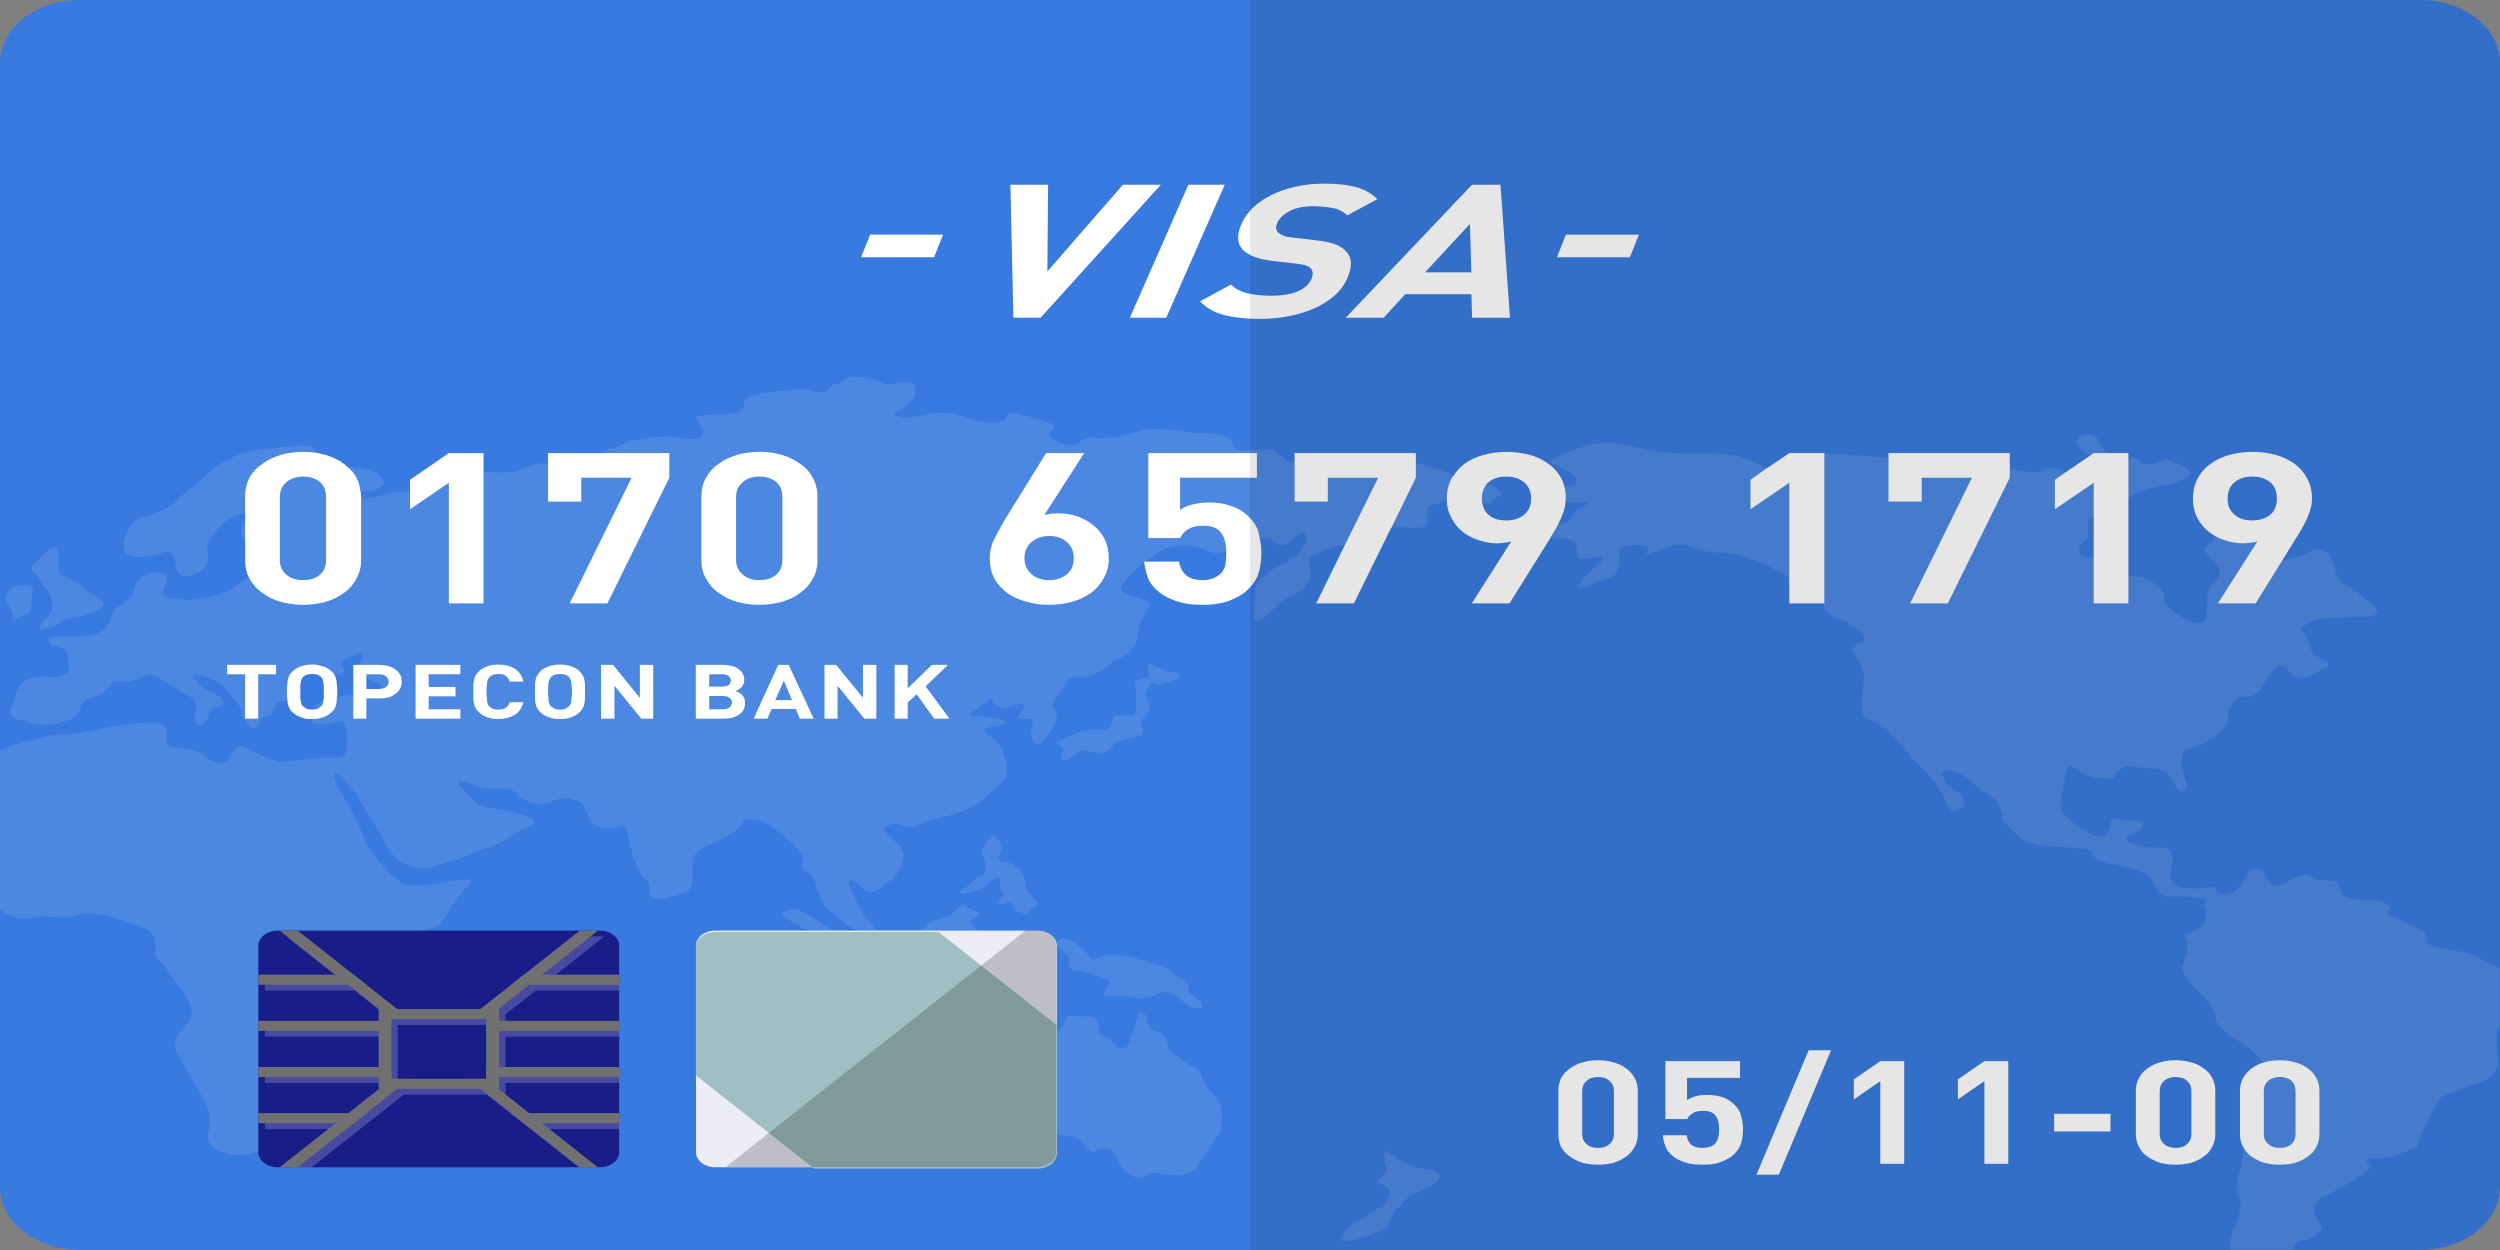 <svg width="100" height="50" viewBox="0 0 100 50" fill="none" xmlns="http://www.w3.org/2000/svg">
<rect x="0" y="0" width="100" height="50" fill="#808080" stroke="none"/>
<path d="M100 2.506V47.482C100 48.87 98.552 50 96.806 50H3.134C1.433 49.976 0.03 48.882 0 47.529V2.506C0 1.13 1.433 0 3.179 0H96.807C98.552 0 100 1.13 100 2.506Z" fill="#387ADF"/>
<g opacity="0.1">
<path d="M60.095 19.746C60.095 19.746 59.842 19.887 59.692 20.052C59.633 20.122 59.469 20.157 59.304 20.169H59.289C59.021 20.193 58.708 20.169 58.543 20.11C58.245 20.028 58.141 19.875 57.961 19.922C57.917 19.934 57.902 19.946 57.872 19.957C57.767 20.016 57.723 20.087 57.439 20.157C57.066 20.228 57.096 20.322 57.081 20.534C57.066 20.746 57.156 20.875 57.051 21.016C56.962 21.169 56.335 21.11 55.947 21.087C55.842 21.075 55.738 21.087 55.648 21.122H55.633V21.134C55.41 21.193 55.215 21.334 54.947 21.534C54.574 21.828 54.693 21.84 54.201 21.781C54.081 21.758 53.947 21.77 53.798 21.793C53.41 21.828 52.992 21.993 52.619 22.158C52.127 22.37 52.455 22.464 52.41 22.887C52.365 23.299 52.246 23.511 51.947 23.687C51.649 23.864 51.41 23.888 50.948 24.358C50.903 24.394 50.873 24.429 50.843 24.464C50.47 24.829 50.41 24.864 50.261 24.841C50.082 24.829 50.202 23.958 50.202 23.687C50.202 23.429 50.381 23.123 50.828 22.828L50.843 22.817C51.276 22.546 51.575 22.487 51.933 22.122C52.276 21.746 52.321 21.522 52.187 21.334C52.052 21.146 51.679 21.675 51.396 21.781C51.097 21.875 51.067 21.722 50.843 21.569L50.828 21.558C50.724 21.499 50.56 21.522 50.396 21.569V21.581C50.172 21.64 49.933 21.758 49.814 21.769C49.62 21.781 49.396 21.863 49.053 22.028C49.038 22.028 49.008 22.04 48.993 22.052C48.635 22.228 48.5 22.087 48.098 21.958C47.709 21.817 47.292 21.722 46.695 21.911C46.471 21.981 46.143 22.205 45.829 22.464C45.814 22.476 45.785 22.487 45.77 22.499C45.262 22.923 44.785 23.417 44.829 23.57C44.919 23.829 45.277 23.782 45.755 24.005C46.232 24.229 45.859 24.229 45.68 24.723C45.501 25.217 45.561 25.276 45.441 25.7C45.307 26.123 44.501 26.476 44.307 26.629C44.113 26.782 43.636 27.159 43.143 27.1C42.651 27.029 42.651 27.383 42.277 27.888C41.919 28.394 42.188 28.253 42.262 28.536C42.337 28.806 41.949 29.477 41.665 29.701C41.397 29.924 41.143 29.512 41.277 29.065C41.397 28.606 41.113 28.83 40.8 28.747C40.471 28.653 41.024 28.477 40.964 28.242C40.919 28.006 40.546 28.218 40.412 28.265C40.278 28.324 40.113 28.418 39.845 28.194C39.606 28.006 39.651 27.924 39.666 27.912C39.621 27.947 39.322 28.183 38.949 28.453C38.531 28.759 39.024 28.583 39.487 28.677C39.949 28.759 39.755 28.677 40.158 28.83C40.561 28.994 39.86 29.006 39.576 29.089C39.308 29.159 39.322 29.288 39.636 29.465C39.934 29.642 40.128 29.924 40.263 30.595C40.412 31.266 39.874 31.419 39.382 31.913C38.875 32.419 37.949 32.642 37.323 32.784C36.681 32.925 36.845 33.125 36.308 33.054C35.785 32.972 35.995 32.889 35.547 33.007C35.099 33.136 35.547 33.419 35.98 33.819C36.412 34.219 35.86 35.137 35.562 35.255C35.263 35.361 35.188 35.725 34.8 35.678C34.398 35.631 34.502 35.384 34.129 35.231C33.741 35.067 34.084 35.643 34.368 36.279C34.636 36.89 34.935 36.879 35.039 37.22C35.039 37.231 35.054 37.255 35.054 37.279C35.099 37.526 34.77 37.479 34.367 37.279C34.322 37.255 34.293 37.243 34.248 37.22C34.009 37.091 33.77 36.926 33.547 36.737C32.905 36.184 32.95 36.267 32.741 35.678C32.532 35.09 32.547 35.031 32.278 34.878C32.01 34.713 32.069 34.608 32.129 34.349C32.188 34.078 30.771 32.819 30.204 32.772C29.622 32.725 29.801 32.889 29.517 33.148C29.234 33.419 28.592 33.666 28.13 33.913C27.667 34.172 27.697 34.349 27.697 35.055C27.697 35.749 27.443 35.726 26.578 35.926C25.712 36.126 26.13 35.372 25.861 35.208C25.593 35.055 25.279 34.278 25.13 33.454C24.966 32.619 24.846 33.278 24.071 33.101C23.31 32.925 23.638 32.278 23.13 32.054C22.623 31.831 22.429 31.925 21.951 32.101C21.474 32.278 20.966 32.054 20.653 31.736C20.355 31.419 19.952 31.619 19.4 31.525C18.848 31.442 19.027 31.325 18.534 31.266C18.042 31.195 18.579 31.607 18.922 32.007C19.251 32.407 19.654 32.207 20.817 32.56C21.982 32.913 20.937 33.066 20.474 33.431C20.012 33.796 19.624 33.843 18.982 34.113C18.34 34.396 18.102 34.419 17.43 34.631C16.773 34.843 16.624 34.69 16.177 34.549C15.729 34.408 15.43 33.737 14.923 32.878C14.401 32.007 14.043 31.442 13.655 31.066C13.267 30.689 13.356 31.148 13.476 31.419C13.61 31.678 13.893 32.031 14.192 32.713C14.505 33.384 14.445 33.148 14.61 33.631C14.789 34.102 15.654 35.137 16.177 35.361C16.699 35.596 17.952 35.184 18.579 35.172C19.221 35.16 18.534 35.419 17.967 36.431C17.535 37.196 17.311 37.09 16.878 37.22C16.744 37.267 16.579 37.338 16.37 37.467C15.535 38.008 15.46 38.597 15.341 39.279C15.311 39.515 15.326 39.726 15.356 39.938C15.356 39.962 15.356 39.985 15.37 39.997C15.385 40.115 15.4 40.244 15.43 40.362C15.445 40.432 15.46 40.515 15.46 40.597C15.475 40.668 15.49 40.75 15.49 40.833C15.504 40.938 15.519 41.068 15.504 41.186C15.504 41.197 15.504 41.221 15.49 41.233C15.49 41.327 15.46 41.409 15.4 41.492C15.355 41.609 15.251 41.727 15.146 41.833C14.833 42.162 14.385 42.445 14.147 42.68C14.087 42.739 14.042 42.798 14.012 42.845C13.997 42.868 13.982 42.892 13.982 42.916C13.953 42.974 13.938 43.033 13.923 43.08C13.893 43.163 13.878 43.233 13.863 43.316C13.803 43.516 13.729 43.786 13.475 44.316C13.43 44.398 13.4 44.469 13.356 44.528C13.296 44.622 13.222 44.704 13.162 44.763C13.102 44.834 13.028 44.881 12.953 44.928C12.729 45.057 12.491 45.093 12.237 45.163C12.073 45.21 11.893 45.281 11.729 45.399C11.162 45.81 10.909 45.869 10.327 46.046C10.252 46.069 10.162 46.105 10.073 46.128C9.282 46.387 8.417 45.987 8.327 45.622C8.238 45.257 8.476 45.21 8.372 44.61C8.282 44.01 7.432 42.81 7.133 42.221C6.835 41.633 7.029 41.515 7.521 40.892C7.999 40.256 7.178 39.573 6.715 38.844C6.253 38.114 6.223 38.514 6.223 37.997C6.223 37.479 6.178 37.302 5.656 37.091C5.149 36.879 4.835 36.749 3.955 36.573C3.074 36.397 3.089 36.785 2.238 36.691C1.373 36.585 1.418 36.797 0.866 36.749C0.612 36.726 0.299 36.573 0 36.397V30.031C0.313 29.842 0.836 29.736 1.552 29.536C2.627 29.242 2.447 29.501 3.388 29.289C4.328 29.077 5.477 28.866 6.119 28.901C6.775 28.936 6.671 29.313 6.671 29.607C6.671 29.889 6.835 29.842 7.656 30.007C8.492 30.172 8.044 30.384 8.656 30.478C9.282 30.584 9.073 30.384 9.372 29.995C9.655 29.607 9.849 29.995 10.64 30.301C11.446 30.619 11.386 30.431 12.386 30.348C13.371 30.254 13.461 30.372 13.684 30.29C13.908 30.219 13.938 29.407 13.804 29.042C13.655 28.677 13.416 28.96 12.893 28.96C12.55 28.96 12.431 28.901 12.446 28.76C12.446 28.678 12.476 28.572 12.535 28.43C12.55 28.407 12.55 28.383 12.565 28.371C12.655 28.171 12.729 28.124 12.923 28.065C13.028 28.03 13.192 27.995 13.416 27.912C13.431 27.901 13.46 27.901 13.476 27.901V27.889C13.684 27.83 13.908 27.795 14.132 27.783C14.52 27.748 14.893 27.748 15.177 27.618C15.236 27.583 15.281 27.559 15.296 27.536C15.386 27.407 14.938 27.289 14.654 27.136C14.595 27.112 14.55 27.089 14.505 27.053C14.326 26.901 14.326 26.759 14.371 26.595C14.401 26.5 14.445 26.395 14.49 26.277C14.595 25.959 14.236 26.183 13.819 26.371C13.401 26.559 13.893 26.63 13.714 26.889C13.625 27.018 13.476 27.006 13.341 26.936C13.252 26.9 13.177 26.83 13.117 26.747C13.073 26.712 13.043 26.677 13.028 26.642C12.953 26.512 12.849 26.512 12.684 26.595C12.565 26.642 12.416 26.736 12.207 26.854C11.864 27.042 11.983 27.183 12.013 27.418C12.028 27.489 12.028 27.559 12.013 27.642C12.013 27.689 11.983 27.736 11.968 27.783C11.864 28.03 11.685 28.054 11.506 28.042C11.326 28.042 11.147 28.018 11.058 28.148C10.864 28.407 10.998 28.607 10.64 28.654C10.297 28.713 10.431 28.866 10.267 29.066C10.118 29.266 9.76 28.913 9.7 28.524C9.64 28.136 9.043 27.712 8.984 27.512C8.924 27.312 8.252 27.077 7.894 26.983C7.551 26.9 7.775 27.183 8.058 27.453C8.342 27.712 8.879 27.795 8.924 28.077C8.954 28.371 8.685 28.218 8.476 28.383C8.267 28.548 8.372 28.889 8.058 28.995C7.73 29.113 7.775 28.677 7.849 28.289C7.924 27.912 7.461 27.842 7.133 27.595C6.79 27.336 6.268 27.101 6.089 26.983C5.925 26.877 5.462 27.289 4.954 27.277C4.462 27.265 4.656 27.195 4.462 27.371C4.268 27.548 4.044 27.854 3.716 27.901C3.388 27.96 3.224 28.148 3.164 28.442C3.089 28.748 2.806 28.771 2.313 28.936C1.821 29.101 1.149 28.901 0.731 28.783C0.313 28.677 0.388 28.43 0.508 28.171C0.552 28.089 0.567 27.971 0.612 27.842C0.687 27.571 0.806 27.242 1.224 27.124C1.388 27.077 1.507 27.065 1.612 27.065C1.627 27.053 1.627 27.053 1.627 27.053C1.925 27.042 2.074 27.124 2.418 27.053C2.88 26.948 2.731 26.771 2.716 26.265C2.716 26.242 2.716 26.218 2.701 26.194C2.642 25.794 2.03 25.947 1.94 25.653C1.866 25.347 2.478 25.547 3.537 25.418C3.612 25.406 3.687 25.394 3.746 25.371C4.149 25.276 4.298 25.076 4.388 24.865C4.477 24.653 4.507 24.418 4.671 24.311C5.044 24.064 5.268 23.982 5.403 23.488C5.552 22.994 6.044 22.805 6.492 22.947C6.581 22.982 6.641 23.017 6.671 23.064C6.775 23.229 6.507 23.464 6.536 23.688C6.566 23.982 7.014 23.923 7.298 23.982C7.566 24.029 8.745 23.865 9.148 23.629C9.461 23.429 9.685 23.253 9.954 23.088C10.013 23.053 10.073 23.006 10.148 22.97C10.521 22.77 10.237 22.641 10.327 22.547C10.402 22.441 10.7 22.17 10.581 21.876C10.461 21.629 10.058 21.746 9.805 21.593C9.775 21.57 9.745 21.535 9.715 21.499C9.566 21.299 9.67 21.076 9.805 20.864C9.864 20.77 9.924 20.675 9.984 20.581C10.028 20.499 10.028 20.452 9.999 20.452C9.969 20.428 9.894 20.452 9.805 20.475C9.67 20.523 9.506 20.593 9.372 20.64C9.029 20.77 8.82 21.04 8.506 21.405C8.387 21.546 8.327 21.664 8.312 21.782C8.297 21.794 8.297 21.794 8.297 21.794C8.253 21.982 8.312 22.158 8.327 22.382C8.357 22.747 7.686 23.1 7.372 23.053C7.208 23.017 7.119 22.9 7.059 22.759C7.029 22.641 7.014 22.5 6.999 22.394C6.969 22.17 6.775 22.029 6.522 22.1C6.268 22.182 5.761 22.358 5.268 22.252C4.776 22.158 4.925 21.605 5.164 21.123C5.403 20.64 5.537 20.793 6.328 20.475C7.134 20.169 6.91 20.04 7.551 19.605C8.178 19.157 8.312 18.852 8.939 18.487C9.551 18.122 9.969 17.993 11.521 17.863C12.73 17.757 12.491 17.887 12.64 18.11C12.655 18.157 12.7 18.204 12.774 18.252C12.789 18.275 12.819 18.299 12.849 18.31C13.222 18.522 13.505 18.593 13.864 18.652C14.057 18.687 14.281 18.71 14.55 18.769C15.326 18.922 15.251 19.122 15.341 19.264C15.445 19.405 14.998 19.652 14.595 19.664H14.416V19.652C14.132 19.64 13.968 19.558 13.789 19.499C13.565 19.428 13.714 19.664 13.864 19.805C13.983 19.911 14.162 19.946 14.446 19.946C14.52 19.946 14.625 19.934 14.714 19.923C15.162 19.887 15.804 19.64 15.998 19.676C16.072 19.687 16.221 19.676 16.401 19.64C16.714 19.57 17.147 19.476 17.46 19.405C17.952 19.287 17.952 19.04 18.147 18.934C18.296 18.84 18.624 18.817 19.34 18.864C19.46 18.875 19.609 18.875 19.758 18.887C20.758 18.946 20.654 18.805 21.295 18.605C21.564 18.522 21.758 18.511 21.922 18.534C22.161 18.558 22.355 18.64 22.639 18.64C23.131 18.64 23.847 18.405 24.086 18.146C24.101 18.134 24.101 18.122 24.116 18.122C24.325 17.887 24.429 17.993 24.802 17.816C25.205 17.628 25.086 17.652 26.145 17.499C27.22 17.346 27.503 17.711 27.966 17.499C28.428 17.287 27.742 16.804 27.876 16.675C27.996 16.534 29.025 16.651 29.473 16.498C29.921 16.334 29.652 16.122 29.861 15.934C30.07 15.734 30.891 15.651 31.727 15.592C32.577 15.522 32.532 15.757 32.906 15.675C33.264 15.604 33.159 15.392 33.458 15.345C33.756 15.31 33.756 15.18 33.935 15.11C34.114 15.039 34.726 15.051 35.203 15.286C35.696 15.522 35.785 15.251 36.293 15.286C36.8 15.322 36.576 15.675 36.576 15.839C36.576 16.004 36.203 16.345 35.89 16.451C35.592 16.569 35.86 16.722 36.308 16.698C36.755 16.675 37.039 16.545 37.576 16.51C38.099 16.486 38.292 16.569 38.785 16.745C39.278 16.922 39.696 16.922 40.009 16.863C40.337 16.793 40.233 16.569 40.412 16.522C40.591 16.463 41.486 16.757 41.964 16.91C42.441 17.063 41.889 17.24 41.964 17.404C42.023 17.557 42.576 17.84 42.934 17.804C43.277 17.769 43.143 17.487 43.71 17.51C44.292 17.534 44.456 17.534 45.068 17.381C45.694 17.239 45.65 17.122 46.56 17.169C47.47 17.228 47.456 17.287 47.769 17.322C48.082 17.357 48.217 17.251 48.843 17.404C49.455 17.545 49.261 17.898 49.425 17.969C49.589 18.04 49.858 18.016 50.5 17.981C50.679 17.969 50.783 17.969 50.843 17.981C51.022 18.004 50.977 18.11 51.246 18.251C51.619 18.451 51.38 18.498 51.619 18.463C51.664 18.463 51.723 18.451 51.783 18.439C52.007 18.404 52.29 18.334 52.708 18.31C53.26 18.263 53.245 18.322 53.559 18.487C53.872 18.64 54.126 18.616 54.454 18.498C54.767 18.369 54.544 18.251 54.588 18.251C54.648 18.251 55.23 18.345 56.051 18.428C56.29 18.451 56.469 18.486 56.633 18.522C57.006 18.604 57.245 18.71 57.767 18.863C57.931 18.91 58.066 18.957 58.155 19.016C58.483 19.181 58.454 19.357 58.707 19.51C59.05 19.71 59.05 19.546 59.364 19.44C59.394 19.428 59.409 19.428 59.423 19.428C59.707 19.346 59.857 19.534 60.095 19.746Z" fill="white"/>
<path d="M46.092 26.595C46.301 26.656 46.698 26.91 46.938 26.897C47.177 26.885 47.305 27.136 47.113 27.162C46.922 27.187 46.283 27.426 46.283 27.426C46.283 27.426 46.092 27.237 45.98 27.426C45.868 27.614 45.805 27.753 45.837 27.866C45.868 27.979 46.092 28.306 45.964 28.47C45.837 28.633 45.661 28.721 45.661 28.923C45.661 29.124 45.821 29.338 45.597 29.426C45.374 29.514 45.151 29.539 44.959 29.59C44.768 29.64 44.624 29.652 44.544 29.791C44.465 29.929 44.273 30.131 43.874 30.118C43.475 30.105 43.475 29.854 43.108 30.093C42.741 30.332 42.726 30.471 42.534 30.407C42.343 30.345 42.486 30.256 42.534 30.017C42.582 29.779 41.88 29.841 42.518 29.565C43.156 29.288 43.156 29.25 43.587 29.2C44.018 29.149 44.257 29.313 44.433 29.023C44.608 28.734 44.433 28.621 44.784 28.608C45.135 28.596 45.358 28.721 45.422 28.407C45.486 28.093 45.438 27.828 45.422 27.627C45.406 27.426 45.31 27.237 45.597 27.162C45.885 27.086 45.917 27.224 45.948 27.048C45.98 26.872 45.789 26.507 46.092 26.595Z" fill="white"/>
<path d="M39.678 33.415C39.982 33.452 40.125 33.88 40.029 34.056C39.934 34.232 39.838 34.434 40.109 34.471C40.38 34.509 40.572 34.534 40.572 34.685C40.572 34.836 40.684 34.522 40.891 34.924C41.098 35.327 40.907 35.39 41.146 35.692C41.386 35.994 41.673 36.145 41.338 36.296C41.003 36.447 41.258 36.61 40.907 36.522C40.556 36.434 40.699 36.484 40.524 36.22C40.348 35.956 40.237 36.17 40.077 36.157C39.918 36.145 39.87 36.145 39.998 35.969C40.125 35.792 40.189 35.805 40.045 35.604C39.902 35.403 40.125 35.163 39.918 35.126C39.71 35.088 39.646 35.365 39.279 35.541C38.913 35.717 38.37 35.767 38.386 35.705C38.402 35.642 38.609 35.554 38.944 35.227C39.279 34.899 39.487 35.101 39.423 34.597C39.359 34.094 39.136 34.233 39.343 33.88C39.551 33.528 39.678 33.415 39.678 33.415Z" fill="white"/>
<path d="M38.657 36.27C38.898 36.46 39.215 36.408 39.12 36.597C39.024 36.786 38.74 36.811 38.898 37C39.056 37.188 39.2 37.465 39.407 37.44C39.614 37.415 39.598 37.289 40.109 37.289C40.62 37.289 40.939 37.201 40.971 37.365C41.002 37.528 40.747 37.541 40.412 37.78C40.077 38.019 39.742 38.258 40.013 38.409C40.285 38.56 40.396 38.837 40.3 38.937C40.205 39.038 40.109 39.139 40.332 39.264C40.556 39.39 41.625 39.352 41.369 39.654C41.114 39.956 40.492 40.12 39.838 40.132C39.184 40.145 39.709 39.994 38.386 39.893C37.062 39.793 36.838 40.057 35.913 39.705C34.987 39.352 34.381 39.654 33.871 39.013C33.36 38.371 33.568 38.686 32.929 38.019C32.291 37.352 32.594 37.352 32.052 37.088C31.509 36.824 31.047 36.446 31.413 36.446C31.78 36.446 31.605 36.106 32.738 36.849C33.87 37.591 33.567 37.553 34.397 37.994C35.227 38.434 35.498 38.484 35.801 38.434C36.104 38.384 36.551 38.434 36.264 38.145C35.977 37.855 35.817 37.49 36.056 37.428C36.296 37.365 36.28 37.679 36.679 37.34C37.078 37 37.078 36.912 37.428 36.798C37.779 36.685 37.588 36.798 37.923 36.635C38.258 36.471 38.386 36.056 38.657 36.27Z" fill="white"/>
<path d="M43.044 37.73C43.218 37.906 43.507 38.132 43.635 38.321C43.762 38.509 44.002 38.161 44.464 38.172C44.927 38.182 45.613 38.384 45.9 38.484C46.187 38.585 46.682 38.648 46.985 38.975C47.288 39.302 47.512 39.114 47.528 39.441C47.544 39.768 47.607 39.73 47.878 39.919C48.15 40.107 48.198 40.46 47.719 40.309C47.24 40.158 47.097 39.642 46.586 39.692C46.075 39.742 46.283 39.856 45.884 39.919C45.485 39.981 45.31 39.868 44.831 39.843C44.352 39.818 44.002 39.944 44.225 39.604C44.448 39.264 44.608 39.252 43.826 39C43.044 38.748 42.741 38.874 42.741 38.61C42.741 38.346 42.869 38.321 42.566 38.094C42.263 37.868 42.167 37.704 42.358 37.591C42.55 37.478 42.933 37.616 43.044 37.73Z" fill="white"/>
<path d="M43.969 41.353C44.496 41.567 44.703 41.995 44.959 41.919C45.214 41.844 45.118 41.718 45.31 41.265C45.501 40.812 45.517 40.346 45.756 40.535C45.996 40.724 45.773 41.092 46.155 41.21C46.538 41.328 46.618 41.416 46.698 41.768C46.777 42.12 46.857 42.007 47.256 42.372C47.655 42.737 48.013 42.674 48.081 43.089C48.149 43.504 48.819 43.932 48.852 44.36C48.883 44.787 48.979 45.089 48.58 45.63C48.181 46.171 48.022 46.448 47.894 46.675C47.766 46.901 47.384 47.014 46.969 47.014C46.554 47.014 46.315 46.876 46.059 46.926C45.804 46.977 45.629 47.228 45.325 47.052C45.022 46.876 44.847 46.65 44.751 46.511C44.655 46.373 44.607 45.907 44.161 45.958C43.714 46.008 43.778 46.184 43.507 45.958C43.235 45.731 43.427 45.542 42.629 45.442C41.831 45.341 41.624 45.291 41.289 45.354C40.954 45.417 40.603 45.505 40.236 45.731C39.869 45.958 39.295 45.844 38.976 45.958C38.657 46.071 38.178 46.322 37.827 46.172C37.476 46.021 37.603 45.945 37.619 45.593C37.635 45.24 37.603 45.48 37.38 44.876C37.157 44.272 37.252 44.36 37.045 44.071C36.838 43.781 36.678 43.919 36.965 43.504C37.253 43.089 37.157 43.001 37.316 42.863C37.476 42.724 37.62 42.9 38.162 42.611C38.704 42.322 38.864 42.447 39.359 42.297C39.853 42.146 39.965 41.567 40.268 41.391C40.571 41.215 40.651 41.076 40.874 41.076C41.097 41.076 41.353 41.177 41.752 41.303C42.151 41.428 42.071 41.441 42.406 41.152C42.741 40.862 42.406 40.586 43.012 40.636C43.618 40.686 43.842 40.611 43.922 40.888C44.002 41.164 43.969 41.353 43.969 41.353Z" fill="white"/>
<path d="M55.042 47.291C55.361 46.964 55.521 46.926 55.409 46.549C55.297 46.171 55.329 45.875 55.744 46.212C56.159 46.549 56.622 46.738 56.941 46.75C57.26 46.763 58.026 46.951 57.244 47.417C56.462 47.882 56.606 47.555 55.984 48.247C55.361 48.939 55.84 48.952 55.09 49.291C54.34 49.631 53.511 49.782 53.67 49.48C53.83 49.178 53.75 49.178 54.436 48.775C55.122 48.373 55.569 48.071 55.569 47.731C55.569 47.391 55.042 47.291 55.042 47.291Z" fill="white"/>
<path d="M16.943 43.894C16.656 43.567 16.656 43.466 16.624 42.938C16.592 42.41 16.369 42.158 16.624 41.856C16.879 41.554 17.549 41.051 17.805 40.699C18.06 40.346 18.124 39.592 18.283 40.271C18.443 40.95 18.953 41.353 18.188 42.259C17.422 43.164 16.943 43.894 16.943 43.894Z" fill="white"/>
<path d="M1.594 25.174C1.53 25.073 1.818 24.746 1.818 24.746C1.818 24.746 2.169 24.595 2.073 24.042C1.977 23.488 1.913 23.815 1.658 23.287C1.403 22.758 1.02 22.859 1.403 22.507C1.786 22.154 2.232 21.626 2.328 22.054C2.424 22.482 2.201 22.758 2.424 22.96C2.647 23.161 3.094 23.203 3.349 23.534C3.604 23.866 4.626 23.991 3.86 24.419C3.094 24.847 2.743 24.57 2.456 24.872C2.169 25.174 1.594 25.174 1.594 25.174Z" fill="white"/>
<path d="M0.573 24.771C1.084 24.545 1.27 24.595 1.241 24.193C1.211 23.79 1.562 23.438 1.02 23.413C0.478 23.387 0.318 23.639 0.254 23.815C0.19 23.991 0.19 24.042 0.35 24.218C0.51 24.394 0.541 24.645 0.478 24.771C0.414 24.897 0.573 24.771 0.573 24.771Z" fill="white"/>
<path d="M99.993 41.03C99.894 41.216 99.839 41.433 99.875 41.856C99.938 42.611 99.97 42.535 99.779 42.913C99.587 43.29 98.886 43.34 98.311 43.617C97.737 43.894 97.705 43.667 97.322 44.423C96.939 45.177 97.162 44.775 96.843 45.429C96.525 46.083 96.971 45.756 96.045 46.133C95.12 46.51 94.769 46.183 94.674 46.41C94.578 46.637 95.216 46.46 94.546 46.939C93.876 47.416 93.588 47.542 93.174 47.743C92.759 47.945 92.503 48.172 92.6 48.599C92.695 49.026 93.174 49.001 92.632 49.405C92.107 49.794 91.881 49.431 91.722 49.997H89.217V49.932C89.217 49.328 89.122 49.782 89.505 48.75C89.888 47.718 89.249 48.07 89.568 46.939C89.888 45.806 89.824 44.598 90.142 43.767C90.461 42.938 91.164 43.164 90.461 42.409C89.759 41.655 89.632 41.78 89.026 41.276C88.419 40.774 88.802 40.874 88.451 40.27C88.1 39.666 87.877 39.717 87.59 39.264C87.302 38.811 87.144 38.962 87.43 38.207C87.717 37.452 87.08 37.477 87.717 37.251C88.356 37.025 88.26 36.471 88.164 36.269C88.068 36.069 88.643 35.992 87.749 35.892C86.856 35.792 86.6 36.018 86.282 35.59C85.963 35.163 86.217 35.087 85.548 34.836C84.877 34.584 84.144 34.584 83.888 34.383C83.633 34.181 83.633 34.181 83.633 34.181C83.633 34.181 84.112 34.03 83.026 33.93C81.942 33.829 81.144 33.93 80.602 33.326C80.06 32.722 80.187 33.074 80.06 32.521C79.931 31.967 79.772 31.967 79.262 31.615C78.751 31.262 78.751 31.061 78.272 30.91C77.794 30.759 77.699 30.81 77.699 30.885C77.699 30.96 77.667 31.262 78.114 31.539C78.56 31.816 78.592 32.068 78.592 32.194C78.592 32.319 77.985 32.47 77.985 32.47C77.985 32.47 77.985 32.319 77.794 31.967C77.602 31.615 77.538 31.439 77.155 31.011C76.772 30.583 76.677 30.533 76.677 30.533C76.677 30.533 76.231 29.979 75.465 29.25C74.699 28.52 74.475 28.973 74.475 28.142C74.475 27.312 74.667 27.312 74.475 26.733C74.284 26.155 73.837 25.878 74.22 25.777C74.603 25.677 74.826 25.526 74.125 25.047C73.423 24.569 73.167 24.821 72.911 24.167C72.657 23.513 73.199 23.563 72.147 23.261C71.093 22.959 70.966 22.707 70.486 22.531C70.008 22.355 69.721 22.255 69.721 22.255C69.721 22.255 69.817 22.179 68.668 22.103C67.52 22.028 67.647 21.601 66.786 21.877C65.978 22.137 65.815 22.197 65.797 22.204C65.822 22.179 66.251 21.753 65.445 21.801C64.615 21.852 64.807 22.003 64.775 22.305C64.744 22.607 64.871 22.959 64.297 23.136C63.722 23.311 62.893 23.79 63.212 23.286C63.531 22.783 64.329 22.431 64.041 22.305C63.754 22.179 63.148 22.582 63.084 22.179C63.02 21.776 63.148 21.576 62.478 21.55C61.807 21.525 61.265 21.299 61.776 21.122C62.286 20.947 62.765 21.022 62.925 20.594C63.084 20.166 64.264 20.066 62.956 20.091C61.648 20.116 61.074 20.116 61.234 19.914C61.393 19.713 61.329 19.336 62.254 19.437C63.18 19.537 63.18 19.235 62.956 19.034C62.459 18.585 61.648 18.556 62.286 18.279C62.925 18.002 63.307 17.827 63.914 17.725C64.52 17.625 65.159 17.827 66.147 18.027C67.137 18.229 68.732 18.052 69.466 18.229C70.2 18.405 70.55 18.757 70.774 18.733C70.998 18.706 71.636 18.179 72.274 18.179C72.912 18.179 73.231 18.103 74.54 18.229C75.848 18.354 77.124 18.405 77.156 18.656C77.188 18.908 77.188 19.034 77.667 19.034C78.145 19.034 78.56 18.808 78.848 19.16C79.134 19.512 79.581 19.764 79.517 19.487C79.454 19.21 79.134 18.983 79.39 18.883C79.645 18.782 80.379 18.733 80.57 18.782C80.763 18.833 81.368 18.908 81.56 18.883C81.751 18.858 81.624 18.606 82.261 18.757C82.9 18.908 82.995 19.285 83.124 19.31C83.251 19.336 83.539 18.924 83.57 18.652C83.602 18.379 83.888 18.379 83.315 18.027C82.741 17.675 83.259 17.248 83.67 17.398C84.08 17.55 83.825 17.75 84.24 18.077C84.654 18.405 84.719 18.681 85.005 18.581C85.293 18.481 85.134 18.052 85.517 18.38C85.9 18.707 85.995 18.543 86.346 18.486C86.697 18.43 86.41 18.254 86.825 18.43C87.24 18.606 87.942 18.808 87.43 19.135C86.92 19.462 86.154 19.412 85.612 19.663C85.069 19.914 85.229 19.839 85.069 20.141C84.91 20.443 84.974 20.468 84.336 20.594C83.698 20.72 83.506 20.62 83.539 21.047C83.57 21.474 83.506 21.525 83.283 21.751C83.059 21.978 83.188 22.18 83.442 22.28C83.698 22.38 83.985 22.205 83.985 22.507C83.985 22.809 84.464 23.035 85.102 23.035C85.74 23.035 86.027 23.161 86.41 23.538C86.793 23.915 86.25 23.94 86.889 24.419C87.527 24.896 88.133 25.123 88.229 24.696C88.325 24.267 88.229 24.167 88.325 23.665C88.42 23.161 89.027 23.111 88.708 22.657C88.389 22.205 87.91 22.003 88.357 21.751C88.803 21.5 88.261 21.267 89.027 21.145C89.793 21.022 90.303 20.922 90.623 21.374C90.941 21.828 90.591 22.129 90.909 22.33C91.228 22.532 92.218 22.23 92.409 22.053C92.601 21.878 93.143 21.903 93.335 22.557C93.526 23.211 93.653 23.387 93.941 23.463C94.228 23.538 94.228 23.689 94.579 23.94C94.931 24.192 95.6 24.595 94.579 24.671C93.558 24.746 92.728 24.646 92.345 24.922C91.963 25.198 91.931 24.998 92.186 25.375C92.441 25.752 92.25 25.5 92.441 25.979C92.633 26.457 93.59 26.457 92.887 26.784C92.186 27.111 92.314 27.187 91.899 27.086C91.484 26.985 91.389 26.263 90.909 26.851C90.431 27.438 90.494 27.664 90.08 27.841C89.665 28.017 89.633 27.664 89.25 28.218C88.867 28.772 89.474 28.822 88.613 29.451C87.75 30.08 87.335 29.778 87.272 30.307C87.208 30.835 87.623 31.464 87.399 31.59C87.177 31.716 87.208 31.69 86.953 31.338C86.698 30.986 86.825 30.785 85.932 30.734C85.038 30.684 85.103 30.508 84.751 30.81C84.4 31.112 84.879 31.212 83.889 31.112C82.901 31.011 82.773 30.08 82.581 31.162C82.39 32.244 82.359 32.37 82.677 32.672C82.996 32.974 83.857 33.703 84.24 33.376C84.623 33.049 84.145 32.647 84.879 32.772C85.613 32.898 85.804 32.747 85.677 33.075C85.549 33.401 84.559 33.452 85.357 33.754C86.155 34.056 86.825 33.703 86.889 34.181C86.953 34.66 86.793 34.785 86.825 35.062C86.857 35.339 87.016 35.54 87.75 35.54C88.484 35.54 88.453 35.314 88.645 35.616C88.836 35.918 89.442 35.767 89.697 35.339C89.953 34.911 90.144 34.433 90.526 34.937C90.909 35.44 90.974 35.54 91.356 35.339C91.739 35.138 91.739 35.138 91.739 35.138C91.739 35.138 92.155 34.836 92.505 35.087C92.856 35.339 93.431 35.062 93.558 35.414C93.685 35.767 93.494 35.817 94.036 35.943C94.58 36.069 95.217 35.867 95.536 36.22C95.856 36.572 94.994 36.345 95.919 36.773C96.844 37.201 97.132 37.251 97.068 37.528C97.004 37.805 97.26 37.855 98.09 38.007C98.919 38.157 98.791 38.082 99.461 38.484C99.651 38.598 99.829 38.666 99.994 38.709V41.03H99.993Z" fill="white"/>
</g>
<path d="M14.416 19.664V19.652C14.401 19.453 14.342 19.264 14.252 19.099C14.163 18.923 14.043 18.782 13.864 18.652C13.849 18.617 13.789 18.582 13.745 18.547C13.536 18.393 13.297 18.276 13.013 18.193C12.969 18.182 12.924 18.17 12.879 18.17C12.805 18.134 12.715 18.123 12.64 18.111C12.476 18.087 12.297 18.076 12.133 18.076C11.82 18.076 11.521 18.111 11.238 18.193C10.954 18.276 10.715 18.393 10.506 18.547C10.283 18.688 10.118 18.876 9.984 19.1C9.865 19.323 9.805 19.582 9.805 19.864V22.406C9.805 22.665 9.85 22.9 9.954 23.089C9.954 23.112 9.969 23.136 9.984 23.159C10.118 23.383 10.283 23.571 10.506 23.724C10.715 23.877 10.954 23.995 11.238 24.077C11.521 24.148 11.82 24.195 12.133 24.195C12.431 24.195 12.73 24.148 13.013 24.077C13.297 23.995 13.536 23.877 13.745 23.724C13.969 23.571 14.133 23.383 14.252 23.159C14.371 22.948 14.446 22.689 14.446 22.406V19.864C14.446 19.794 14.446 19.735 14.416 19.664ZM13.043 22.394C13.043 22.641 12.969 22.841 12.804 22.983C12.625 23.135 12.402 23.206 12.133 23.206C11.849 23.206 11.626 23.135 11.447 22.983C11.282 22.841 11.193 22.641 11.193 22.394V19.888C11.193 19.652 11.268 19.464 11.417 19.323C11.417 19.311 11.432 19.299 11.447 19.288C11.476 19.264 11.491 19.252 11.521 19.241C11.536 19.217 11.566 19.205 11.596 19.194C11.745 19.099 11.924 19.064 12.133 19.064C12.402 19.064 12.626 19.135 12.804 19.288C12.969 19.429 13.043 19.629 13.043 19.888V22.394Z" fill="white"/>
<path d="M17.953 18.122L16.401 19.193V20.37L17.953 19.311V24.135H19.341V18.122H17.953Z" fill="white"/>
<path d="M21.922 18.122V20.064H23.25V19.11H25.265L22.788 24.135H24.295L26.772 19.11V18.122H21.922Z" fill="white"/>
<path d="M32.503 19.099C32.384 18.875 32.219 18.687 31.995 18.546C31.787 18.393 31.548 18.275 31.264 18.192C30.981 18.11 30.682 18.075 30.384 18.075C30.07 18.075 29.772 18.11 29.488 18.192C29.205 18.275 28.966 18.392 28.757 18.546C28.533 18.687 28.369 18.875 28.25 19.099C28.115 19.322 28.056 19.581 28.056 19.863V22.405C28.056 22.688 28.115 22.947 28.25 23.158C28.369 23.382 28.533 23.57 28.757 23.723C28.966 23.876 29.205 23.994 29.488 24.076C29.772 24.147 30.07 24.194 30.384 24.194C30.682 24.194 30.981 24.147 31.264 24.076C31.548 23.994 31.787 23.876 31.995 23.723C32.219 23.57 32.384 23.382 32.503 23.158C32.637 22.947 32.697 22.688 32.697 22.405V19.863C32.697 19.581 32.637 19.322 32.503 19.099ZM31.294 22.394C31.294 22.641 31.22 22.841 31.055 22.982C30.876 23.135 30.652 23.205 30.384 23.205C30.1 23.205 29.876 23.135 29.712 22.982C29.533 22.841 29.444 22.641 29.444 22.394V19.887C29.444 19.628 29.533 19.428 29.712 19.287C29.876 19.134 30.1 19.063 30.384 19.063C30.652 19.063 30.876 19.134 31.055 19.287C31.22 19.428 31.294 19.628 31.294 19.887V22.394Z" fill="white"/>
<path d="M44.188 21.57C44.068 21.346 43.919 21.158 43.725 21.005C43.546 20.852 43.322 20.735 43.083 20.652C42.844 20.57 42.606 20.534 42.337 20.534C42.248 20.534 42.158 20.534 42.054 20.546C41.964 20.558 41.874 20.581 41.77 20.605L43.367 18.122H41.845L40.233 20.723C40.069 21.005 39.919 21.276 39.785 21.535C39.651 21.794 39.591 22.052 39.591 22.335C39.591 22.629 39.651 22.899 39.77 23.123C39.89 23.359 40.069 23.547 40.278 23.712C40.487 23.865 40.74 23.982 41.039 24.065C41.322 24.147 41.636 24.194 41.964 24.194C42.307 24.194 42.621 24.147 42.904 24.065C43.203 23.982 43.441 23.853 43.665 23.7C43.874 23.535 44.038 23.335 44.158 23.111C44.292 22.876 44.352 22.617 44.352 22.311C44.352 22.041 44.292 21.794 44.188 21.57ZM42.68 22.97C42.486 23.123 42.248 23.206 41.964 23.206C41.681 23.206 41.442 23.123 41.263 22.97C41.084 22.817 40.979 22.605 40.979 22.323C40.979 22.041 41.084 21.829 41.263 21.676C41.442 21.523 41.681 21.44 41.964 21.44C42.263 21.44 42.501 21.523 42.68 21.688C42.859 21.84 42.949 22.052 42.949 22.323C42.949 22.605 42.859 22.817 42.68 22.97Z" fill="white"/>
<path d="M50.395 21.581V21.57C50.38 21.475 50.365 21.369 50.335 21.275C50.261 21.005 50.067 20.746 49.768 20.51C49.604 20.381 49.41 20.287 49.171 20.216C48.947 20.134 48.664 20.099 48.336 20.099C48.082 20.099 47.858 20.134 47.649 20.193C47.44 20.251 47.291 20.322 47.202 20.404V19.11H50.276V18.122H45.933V21.523H47.202C47.261 21.405 47.351 21.287 47.485 21.193C47.635 21.087 47.843 21.028 48.127 21.028C48.47 21.028 48.709 21.122 48.843 21.311C48.977 21.487 49.037 21.711 49.052 22.028V22.111C49.052 22.299 49.037 22.476 49.008 22.628C48.963 22.781 48.888 22.911 48.754 23.005C48.59 23.134 48.381 23.205 48.097 23.205C47.799 23.205 47.59 23.134 47.441 23.005C47.291 22.876 47.202 22.699 47.157 22.464H45.769V22.499C45.799 22.699 45.844 22.911 45.918 23.111C45.993 23.323 46.157 23.523 46.396 23.711C46.56 23.841 46.784 23.947 47.067 24.052C47.351 24.147 47.694 24.194 48.097 24.194C48.5 24.194 48.828 24.147 49.112 24.052C49.38 23.947 49.604 23.841 49.783 23.699C50.052 23.476 50.231 23.241 50.32 22.994C50.41 22.746 50.455 22.452 50.455 22.111C50.455 21.934 50.44 21.758 50.395 21.581Z" fill="white"/>
<path d="M51.784 18.122V20.064H53.112V19.11H55.126L53.798 21.794L52.649 24.135H54.156L55.634 21.135V21.123H55.649L56.634 19.111V18.122L51.784 18.122Z" fill="white"/>
<path d="M62.572 19.463C62.542 19.346 62.513 19.24 62.453 19.134C62.334 18.91 62.155 18.71 61.946 18.557C61.737 18.404 61.483 18.275 61.184 18.192C60.901 18.122 60.588 18.075 60.259 18.075C59.916 18.075 59.603 18.122 59.319 18.204C59.021 18.287 58.782 18.404 58.558 18.569C58.394 18.698 58.26 18.84 58.155 19.016C58.11 19.063 58.081 19.11 58.051 19.157C57.931 19.393 57.872 19.663 57.872 19.946V19.957C57.872 20.24 57.931 20.487 58.051 20.699C58.155 20.922 58.304 21.111 58.498 21.264C58.677 21.417 58.901 21.523 59.14 21.605C59.379 21.687 59.632 21.734 59.886 21.734C59.975 21.734 60.08 21.722 60.17 21.711C60.274 21.699 60.364 21.687 60.453 21.652L58.871 24.135H60.379L62.005 21.535C62.005 21.523 62.02 21.511 62.02 21.499C62.125 21.323 62.229 21.158 62.319 20.993C62.363 20.899 62.393 20.817 62.438 20.734C62.542 20.522 62.602 20.311 62.617 20.087C62.632 20.04 62.632 19.981 62.632 19.934C62.632 19.769 62.617 19.616 62.572 19.463ZM60.961 20.593C60.767 20.746 60.543 20.817 60.259 20.817C59.946 20.817 59.707 20.746 59.528 20.581C59.409 20.475 59.334 20.334 59.304 20.169H59.289C59.289 20.099 59.274 20.028 59.274 19.946C59.274 19.734 59.319 19.569 59.423 19.428C59.453 19.369 59.498 19.334 59.543 19.287C59.737 19.134 59.961 19.063 60.259 19.063C60.542 19.063 60.766 19.134 60.96 19.287C61.124 19.428 61.229 19.628 61.244 19.887V20.017C61.229 20.275 61.125 20.452 60.961 20.593Z" fill="white"/>
<path d="M71.572 18.122L70.691 18.722H70.676L70.019 19.193V20.37L71.572 19.311V24.135H72.974V18.122H71.572Z" fill="white"/>
<path d="M75.54 18.122V20.064H76.869V19.11H78.883L78.853 19.158L76.406 24.135H77.913L80.391 19.11V18.122H75.54Z" fill="white"/>
<path d="M83.748 18.122L83.599 18.228L82.614 18.899L82.196 19.193V20.37L83.748 19.311V24.135H85.136V18.122H83.748Z" fill="white"/>
<path d="M92.284 19.134C92.165 18.91 92 18.71 91.791 18.557C91.568 18.404 91.314 18.275 91.03 18.192C90.747 18.122 90.433 18.075 90.09 18.075C89.762 18.075 89.448 18.122 89.15 18.204C88.866 18.287 88.613 18.404 88.404 18.569C88.18 18.734 88.016 18.922 87.897 19.157C87.777 19.393 87.717 19.663 87.717 19.946C87.717 20.228 87.777 20.487 87.882 20.699C88.001 20.922 88.15 21.111 88.344 21.264C88.419 21.323 88.493 21.381 88.568 21.417C88.687 21.499 88.836 21.558 88.986 21.605C89.224 21.687 89.478 21.734 89.732 21.734C89.821 21.734 89.911 21.722 90.015 21.711C90.105 21.699 90.209 21.687 90.299 21.652L88.717 24.135H90.224L91.299 22.405L91.836 21.535C92.015 21.264 92.164 20.993 92.284 20.734C92.403 20.475 92.478 20.205 92.478 19.934C92.478 19.64 92.418 19.369 92.284 19.134ZM89.389 19.287C89.568 19.134 89.807 19.063 90.09 19.063C90.374 19.063 90.612 19.134 90.806 19.287C90.986 19.44 91.075 19.663 91.075 19.946C91.075 20.228 90.986 20.44 90.806 20.593C90.612 20.746 90.374 20.817 90.09 20.817C89.792 20.817 89.553 20.746 89.374 20.581C89.195 20.428 89.105 20.216 89.105 19.946C89.105 19.663 89.195 19.44 89.389 19.287Z" fill="white"/>
<path d="M65.378 43.104C65.288 42.951 65.184 42.834 65.034 42.728C64.885 42.622 64.721 42.539 64.527 42.492C64.333 42.433 64.139 42.41 63.93 42.41C63.706 42.41 63.512 42.433 63.319 42.492C63.124 42.539 62.96 42.622 62.811 42.728C62.662 42.833 62.542 42.951 62.453 43.104C62.378 43.257 62.334 43.434 62.334 43.634V45.364C62.334 45.564 62.378 45.74 62.453 45.893C62.542 46.046 62.662 46.176 62.811 46.27C62.96 46.376 63.124 46.458 63.319 46.517C63.512 46.564 63.706 46.587 63.93 46.587C64.139 46.587 64.333 46.564 64.527 46.517C64.721 46.458 64.885 46.376 65.034 46.27C65.184 46.176 65.288 46.046 65.378 45.893C65.467 45.74 65.512 45.564 65.512 45.364V43.634C65.512 43.434 65.467 43.257 65.378 43.104ZM64.557 45.364C64.557 45.528 64.497 45.669 64.378 45.764C64.273 45.87 64.109 45.917 63.93 45.917C63.736 45.917 63.572 45.87 63.468 45.764C63.348 45.669 63.288 45.528 63.288 45.364V43.645C63.288 43.469 63.348 43.328 63.468 43.234C63.572 43.128 63.736 43.081 63.93 43.081C64.109 43.081 64.273 43.128 64.378 43.234C64.497 43.328 64.557 43.469 64.557 43.645V45.364Z" fill="white"/>
<path d="M69.631 44.599C69.586 44.41 69.452 44.234 69.243 44.069C69.138 43.987 69.004 43.916 68.84 43.869C68.676 43.822 68.497 43.798 68.273 43.798C68.094 43.798 67.944 43.81 67.795 43.857C67.661 43.904 67.556 43.951 67.482 43.998V43.116H69.601V42.445H66.616V44.763H67.497C67.526 44.681 67.586 44.61 67.691 44.54C67.78 44.469 67.929 44.434 68.123 44.434C68.362 44.434 68.526 44.493 68.616 44.622C68.721 44.752 68.765 44.928 68.765 45.175C68.765 45.305 68.75 45.422 68.721 45.528C68.691 45.634 68.646 45.717 68.556 45.787C68.452 45.87 68.288 45.917 68.109 45.917C67.9 45.917 67.75 45.87 67.646 45.787C67.556 45.693 67.482 45.564 67.467 45.411H66.512C66.527 45.552 66.556 45.705 66.616 45.846C66.661 45.999 66.78 46.14 66.93 46.258C67.049 46.352 67.198 46.423 67.392 46.493C67.601 46.564 67.825 46.587 68.109 46.587C68.377 46.587 68.601 46.564 68.795 46.493C68.989 46.423 69.138 46.352 69.258 46.258C69.452 46.105 69.571 45.94 69.631 45.775C69.69 45.599 69.72 45.399 69.72 45.175C69.72 44.975 69.69 44.787 69.631 44.599Z" fill="white"/>
<path d="M72.347 42.01L70.258 46.987H71.154L73.243 42.01H72.347Z" fill="white"/>
<path d="M75.212 42.445L74.153 43.175V43.975L75.212 43.245V46.552H76.168V42.445H75.212Z" fill="white"/>
<path d="M79.376 42.445L78.316 43.175V43.975L79.376 43.245V46.552H80.331V42.445H79.376Z" fill="white"/>
<path d="M82.166 44.552V45.258H84.419V44.552H82.166Z" fill="white"/>
<path d="M88.478 43.104C88.403 42.951 88.284 42.834 88.135 42.728C88 42.622 87.821 42.539 87.627 42.492C87.433 42.433 87.239 42.41 87.03 42.41C86.806 42.41 86.612 42.433 86.418 42.492C86.225 42.539 86.06 42.622 85.911 42.728C85.762 42.833 85.643 42.951 85.568 43.104C85.478 43.257 85.434 43.434 85.434 43.634V45.364C85.434 45.564 85.478 45.74 85.568 45.893C85.643 46.046 85.762 46.176 85.911 46.27C86.06 46.376 86.225 46.458 86.418 46.517C86.612 46.564 86.807 46.587 87.03 46.587C87.239 46.587 87.433 46.564 87.627 46.517C87.821 46.458 88 46.376 88.135 46.27C88.284 46.176 88.403 46.046 88.478 45.893C88.567 45.74 88.612 45.564 88.612 45.364V43.634C88.612 43.434 88.568 43.257 88.478 43.104ZM87.657 45.364C87.657 45.528 87.597 45.669 87.478 45.764C87.374 45.87 87.224 45.917 87.03 45.917C86.836 45.917 86.687 45.87 86.568 45.764C86.448 45.669 86.388 45.528 86.388 45.364V43.645C86.388 43.469 86.448 43.328 86.568 43.234C86.687 43.128 86.836 43.081 87.03 43.081C87.224 43.081 87.374 43.128 87.478 43.234C87.597 43.328 87.657 43.469 87.657 43.645V45.364Z" fill="white"/>
<path d="M92.643 43.104C92.568 42.951 92.449 42.834 92.3 42.728C92.165 42.622 91.986 42.539 91.792 42.492C91.598 42.433 91.404 42.41 91.195 42.41C90.972 42.41 90.777 42.433 90.583 42.492C90.569 42.492 90.554 42.504 90.539 42.504C90.36 42.551 90.21 42.633 90.076 42.728C89.927 42.833 89.823 42.951 89.733 43.104C89.643 43.257 89.599 43.434 89.599 43.634V45.364C89.599 45.564 89.643 45.74 89.733 45.893C89.748 45.905 89.748 45.929 89.763 45.94C89.852 46.069 89.942 46.187 90.076 46.27C90.225 46.376 90.389 46.458 90.583 46.517C90.777 46.564 90.972 46.587 91.195 46.587C91.404 46.587 91.598 46.564 91.792 46.517C91.986 46.458 92.165 46.376 92.3 46.27C92.449 46.176 92.568 46.046 92.643 45.893C92.732 45.74 92.777 45.564 92.777 45.364V43.634C92.777 43.434 92.732 43.257 92.643 43.104ZM91.822 45.364C91.822 45.528 91.762 45.669 91.658 45.764C91.538 45.87 91.389 45.917 91.195 45.917C91.001 45.917 90.852 45.87 90.733 45.764C90.613 45.669 90.553 45.528 90.553 45.364V43.645C90.553 43.469 90.613 43.328 90.733 43.234C90.852 43.128 91.001 43.081 91.195 43.081C91.389 43.081 91.538 43.128 91.658 43.234C91.762 43.328 91.822 43.469 91.822 43.645V45.364Z" fill="white"/>
<path d="M9.088 26.594V26.971H9.805V28.747H10.327V26.971H11.043V26.594H9.088Z" fill="white"/>
<path d="M13.475 27.394C13.475 27.312 13.46 27.241 13.445 27.171C13.431 27.1 13.401 27.029 13.371 26.971C13.356 26.959 13.356 26.947 13.341 26.935C13.311 26.9 13.266 26.853 13.207 26.806C13.177 26.782 13.147 26.759 13.117 26.747C13.057 26.7 12.983 26.665 12.893 26.641C12.834 26.618 12.759 26.606 12.684 26.594C12.625 26.582 12.565 26.582 12.49 26.582C12.326 26.582 12.192 26.606 12.072 26.641C11.953 26.677 11.849 26.736 11.759 26.806C11.684 26.865 11.64 26.924 11.595 26.971C11.565 27.03 11.535 27.101 11.52 27.171C11.505 27.241 11.49 27.312 11.49 27.395C11.476 27.477 11.476 27.571 11.476 27.677C11.476 27.771 11.476 27.865 11.49 27.948C11.49 27.983 11.49 28.018 11.505 28.042C11.505 28.089 11.505 28.136 11.52 28.171C11.535 28.242 11.565 28.312 11.595 28.371C11.639 28.43 11.684 28.477 11.759 28.536C11.848 28.607 11.953 28.665 12.072 28.701C12.177 28.748 12.296 28.759 12.445 28.759H12.49C12.639 28.759 12.773 28.748 12.893 28.701C13.012 28.665 13.117 28.607 13.206 28.536C13.281 28.477 13.326 28.43 13.37 28.371C13.4 28.312 13.43 28.242 13.445 28.171C13.46 28.112 13.475 28.03 13.475 27.948V27.889C13.49 27.83 13.49 27.748 13.49 27.677C13.49 27.571 13.49 27.477 13.475 27.394ZM12.923 28.088C12.923 28.135 12.908 28.171 12.893 28.194C12.864 28.23 12.848 28.253 12.819 28.265C12.789 28.3 12.744 28.335 12.684 28.359C12.654 28.371 12.61 28.383 12.565 28.371C12.55 28.383 12.52 28.383 12.49 28.383C12.416 28.383 12.341 28.383 12.281 28.359C12.236 28.335 12.177 28.3 12.132 28.265C12.117 28.253 12.087 28.23 12.072 28.194C12.058 28.171 12.043 28.135 12.043 28.088C12.028 28.053 12.013 27.994 12.013 27.924V27.418C12.013 27.347 12.027 27.3 12.043 27.253C12.043 27.206 12.057 27.17 12.072 27.147C12.087 27.112 12.117 27.088 12.132 27.065C12.177 27.029 12.236 27.006 12.281 26.982C12.341 26.97 12.415 26.959 12.49 26.959C12.55 26.959 12.624 26.97 12.684 26.982C12.744 27.006 12.789 27.029 12.819 27.065C12.848 27.088 12.863 27.112 12.893 27.147C12.908 27.171 12.923 27.206 12.923 27.253C12.938 27.3 12.938 27.347 12.953 27.418V27.924C12.938 27.983 12.938 28.029 12.923 28.065C12.923 28.077 12.923 28.088 12.923 28.088Z" fill="white"/>
<path d="M16.012 27.006C15.967 26.923 15.922 26.853 15.833 26.794C15.758 26.735 15.668 26.688 15.564 26.653C15.445 26.617 15.325 26.594 15.176 26.594H14.131V28.747H14.654V27.935H15.176C15.325 27.935 15.445 27.924 15.564 27.888C15.668 27.853 15.758 27.806 15.833 27.735C15.922 27.676 15.967 27.606 16.012 27.523C16.056 27.441 16.071 27.359 16.071 27.264C16.072 27.182 16.057 27.088 16.012 27.006ZM15.445 27.477C15.4 27.512 15.355 27.535 15.296 27.535C15.251 27.559 15.206 27.559 15.146 27.559H14.654V26.971H15.146C15.281 26.971 15.37 27.006 15.445 27.053C15.504 27.112 15.549 27.182 15.549 27.265C15.549 27.359 15.504 27.429 15.445 27.477Z" fill="white"/>
<path d="M18.415 26.971V26.594H16.624V28.747H18.415V28.371H17.146V27.853H18.221V27.477H17.146V26.97H18.415V26.971Z" fill="white"/>
<path d="M20.25 28.301C20.176 28.36 20.071 28.383 19.937 28.383C19.862 28.383 19.803 28.383 19.743 28.359C19.683 28.336 19.639 28.312 19.594 28.277C19.579 28.253 19.549 28.23 19.534 28.206C19.519 28.171 19.504 28.136 19.489 28.089C19.489 28.053 19.474 27.995 19.474 27.924C19.46 27.853 19.46 27.771 19.46 27.677C19.46 27.571 19.46 27.488 19.474 27.418C19.474 27.347 19.489 27.3 19.489 27.253C19.504 27.206 19.519 27.171 19.534 27.147C19.549 27.112 19.579 27.088 19.594 27.065C19.639 27.029 19.683 27.006 19.743 26.982C19.803 26.971 19.862 26.959 19.937 26.959C20.071 26.959 20.176 26.982 20.235 27.041C20.31 27.1 20.37 27.171 20.385 27.265H20.937C20.877 27.029 20.773 26.865 20.594 26.747C20.415 26.641 20.191 26.582 19.937 26.582C19.773 26.582 19.639 26.606 19.519 26.641C19.415 26.676 19.295 26.735 19.206 26.806C19.146 26.865 19.086 26.924 19.056 26.971C19.012 27.029 18.982 27.1 18.967 27.171C18.952 27.241 18.937 27.312 18.937 27.394V27.947C18.937 28.03 18.952 28.112 18.967 28.171C18.982 28.242 19.012 28.312 19.056 28.371C19.086 28.43 19.146 28.477 19.206 28.536C19.295 28.606 19.415 28.665 19.519 28.7C19.638 28.747 19.773 28.759 19.937 28.759C20.191 28.759 20.415 28.7 20.594 28.595C20.773 28.477 20.877 28.312 20.937 28.088H20.4C20.369 28.171 20.31 28.242 20.25 28.301Z" fill="white"/>
<path d="M23.369 27.171C23.354 27.1 23.325 27.029 23.28 26.971C23.25 26.924 23.19 26.865 23.131 26.806C23.041 26.735 22.937 26.677 22.817 26.641C22.698 26.606 22.564 26.582 22.399 26.582C22.235 26.582 22.101 26.606 21.982 26.641C21.862 26.676 21.758 26.735 21.668 26.806C21.608 26.865 21.549 26.924 21.519 26.971C21.474 27.029 21.444 27.1 21.429 27.171C21.415 27.241 21.399 27.312 21.399 27.394V27.947C21.399 28.03 21.414 28.112 21.429 28.171C21.444 28.242 21.474 28.312 21.519 28.371C21.549 28.43 21.608 28.477 21.668 28.536C21.758 28.606 21.862 28.665 21.982 28.7C22.101 28.747 22.235 28.759 22.399 28.759C22.564 28.759 22.698 28.747 22.817 28.7C22.937 28.665 23.041 28.606 23.131 28.536C23.19 28.477 23.25 28.43 23.28 28.371C23.325 28.312 23.354 28.242 23.369 28.171C23.384 28.112 23.399 28.03 23.399 27.947V27.394C23.399 27.312 23.384 27.241 23.369 27.171ZM22.862 27.924C22.862 27.995 22.847 28.053 22.847 28.089C22.832 28.136 22.817 28.171 22.802 28.195C22.787 28.23 22.772 28.253 22.743 28.265C22.698 28.301 22.653 28.336 22.593 28.359C22.534 28.383 22.474 28.383 22.399 28.383C22.325 28.383 22.265 28.383 22.206 28.359C22.146 28.336 22.101 28.301 22.056 28.265C22.026 28.254 22.012 28.23 21.997 28.195C21.982 28.171 21.967 28.136 21.952 28.089C21.937 28.053 21.937 27.995 21.937 27.924C21.922 27.853 21.922 27.771 21.922 27.677C21.922 27.571 21.922 27.489 21.937 27.418C21.937 27.347 21.937 27.3 21.952 27.253C21.967 27.206 21.982 27.171 21.997 27.147C22.012 27.112 22.027 27.088 22.056 27.065C22.101 27.03 22.146 27.006 22.206 26.983C22.265 26.971 22.325 26.959 22.399 26.959C22.474 26.959 22.534 26.971 22.593 26.983C22.653 27.006 22.698 27.03 22.743 27.065C22.773 27.088 22.787 27.112 22.802 27.147C22.817 27.171 22.832 27.206 22.847 27.253C22.847 27.3 22.862 27.347 22.862 27.418C22.877 27.489 22.877 27.571 22.877 27.677C22.877 27.771 22.877 27.853 22.862 27.924Z" fill="white"/>
<path d="M25.593 26.594V27.912L24.519 26.594H24.041V28.747H24.578V27.43L25.653 28.747H26.13V26.594H25.593Z" fill="white"/>
<path d="M29.771 27.924C29.741 27.865 29.697 27.806 29.637 27.759C29.607 27.735 29.577 27.712 29.547 27.7C29.518 27.688 29.488 27.665 29.428 27.641C29.652 27.547 29.771 27.394 29.771 27.194C29.771 27.1 29.742 27.018 29.712 26.947C29.667 26.877 29.607 26.818 29.533 26.759C29.473 26.712 29.384 26.665 29.279 26.641C29.174 26.618 29.055 26.594 28.921 26.594H27.831V28.747H28.966C29.1 28.747 29.219 28.724 29.324 28.7C29.413 28.665 29.503 28.63 29.578 28.571C29.652 28.524 29.712 28.453 29.742 28.383C29.787 28.312 29.802 28.218 29.802 28.124C29.801 28.053 29.786 27.983 29.771 27.924ZM28.369 26.971H28.891C28.995 26.971 29.085 26.994 29.144 27.041C29.204 27.088 29.234 27.147 29.234 27.218C29.234 27.3 29.204 27.359 29.144 27.406C29.085 27.441 28.995 27.465 28.891 27.465H28.369V26.971ZM29.174 28.3C29.114 28.347 29.025 28.371 28.921 28.371H28.369V27.841H28.921C29.025 27.841 29.114 27.865 29.174 27.912C29.234 27.959 29.279 28.018 29.279 28.1C29.279 28.183 29.234 28.253 29.174 28.3Z" fill="white"/>
<path d="M31.547 26.594H31.13L30.145 28.747H30.697L30.861 28.359H31.831L31.995 28.747H32.547L31.547 26.594ZM31.01 28.006L31.353 27.229L31.682 28.006H31.01Z" fill="white"/>
<path d="M34.517 26.594V27.912L33.442 26.594H32.98V28.747H33.502V27.43L34.576 28.747H35.054V26.594H34.517Z" fill="white"/>
<path d="M37.024 27.453L37.919 26.594H37.278L36.307 27.535V26.594H35.785V28.747H36.307V28.1L36.666 27.771L37.367 28.747H37.979L37.024 27.453Z" fill="white"/>
<path d="M24.767 37.828V46.087C24.767 46.419 24.422 46.691 24 46.691H11.1C10.679 46.691 10.334 46.419 10.334 46.087V37.828C10.334 37.496 10.679 37.224 11.1 37.224H24C24.422 37.224 24.767 37.496 24.767 37.828Z" fill="#191D88"/>
<path opacity="0.2" d="M21.937 39.221L24.176 37.456H23.444L20.997 39.386L20.698 39.621L19.773 40.363L19.475 40.598H16.132L14.595 39.386L14.102 38.986L12.162 37.456H11.446L13.371 38.986L13.669 39.221H10.595V39.621H14.192L15.147 40.386L15.4 40.598V41.069H10.596V41.469H15.401V42.917H10.596V43.317H15.401V43.787H15.416L14.491 44.529L14.192 44.764H10.596V45.164H13.685L11.745 46.694H12.461L14.401 45.164L16.147 43.788H19.475L23.146 46.694H23.877L21.937 45.164H24.773V44.764H21.43L20.191 43.788H20.221V43.317H24.773V42.917H20.221V41.469H24.773V41.069H20.221V40.598H20.191L21.43 39.622H24.773V39.222H21.937V39.221ZM19.699 43.387H15.908V40.998H19.699V43.387Z" fill="white"/>
<path d="M15.879 40.362L16.177 40.598H16.192L16.401 40.763H18.714L19.221 40.362H15.879ZM15.879 40.362L16.177 40.598H16.192L16.401 40.763H18.714L19.221 40.362H15.879ZM15.879 40.362L16.177 40.598H16.192L16.401 40.763H18.714L19.221 40.362H15.879ZM15.879 40.362L16.177 40.598H16.192L16.401 40.763H18.714L19.221 40.362H15.879ZM15.879 40.362L16.177 40.598H16.192L16.401 40.763H18.714L19.221 40.362H15.879ZM15.879 40.362L16.177 40.598H16.192L16.401 40.763H18.714L19.221 40.362H15.879ZM15.148 40.362V43.551H19.968V40.362H15.148ZM19.445 43.151H15.655V40.762H19.445V43.151ZM15.879 40.362L16.177 40.598H16.192L16.401 40.763H18.714L19.221 40.362H15.879ZM18.998 43.387L18.699 43.151H16.401L16.102 43.387H16.088L15.894 43.551H19.221L18.998 43.387ZM15.879 40.362L16.177 40.598H16.192L16.401 40.763H18.714L19.221 40.362H15.879ZM15.879 40.362L16.177 40.598H16.192L16.401 40.763H18.714L19.221 40.362H15.879ZM15.879 40.362L16.177 40.598H16.192L16.401 40.763H18.714L19.221 40.362H15.879ZM15.879 40.362L16.177 40.598H16.192L16.401 40.763H18.714L19.221 40.362H15.879Z" fill="#717070"/>
<path d="M14.143 38.987L14.654 39.39H10.334V38.987H14.143Z" fill="#717070"/>
<path d="M24.767 38.987V39.39H20.447L20.957 38.987H24.767Z" fill="#717070"/>
<path d="M15.65 40.833H10.334V41.236H15.65V40.833Z" fill="#717070"/>
<path d="M24.767 40.833H19.451V41.236H24.767V40.833Z" fill="#717070"/>
<path d="M15.65 42.68H10.334V43.083H15.65V42.68Z" fill="#717070"/>
<path d="M24.767 42.68H19.451V43.083H24.767V42.68Z" fill="#717070"/>
<path d="M14.655 44.526L14.144 44.929H10.334V44.526H14.655Z" fill="#717070"/>
<path d="M24.767 44.526V44.929H20.957L20.446 44.526H24.767Z" fill="#717070"/>
<path d="M16.395 43.154L11.909 46.691H11.187L15.673 43.154H16.395Z" fill="#717070"/>
<path d="M23.914 37.224L19.428 40.762H18.706L23.192 37.224H23.914Z" fill="#717070"/>
<path d="M16.395 40.762H15.673L11.187 37.224H11.909L16.395 40.762Z" fill="#717070"/>
<path d="M23.915 46.691H23.193L19.217 43.557L19.005 43.389L18.706 43.154H19.429L19.706 43.373L19.939 43.557L20.217 43.776L21.169 44.526L21.467 44.761L21.68 44.929L21.978 45.164L23.915 46.691Z" fill="#717070"/>
<path d="M41.505 37.224H41.42H40.698H29.414H28.691H28.606C28.184 37.224 27.839 37.496 27.839 37.829V38.987V39.39V40.833V41.236V42.68V43.083V44.526V44.929V46.087C27.839 46.419 28.184 46.691 28.606 46.691H28.692H29.246H29.414H29.968H40.654H40.697H41.377H41.419H41.505C41.927 46.691 42.272 46.419 42.272 46.087V45.164V44.929V44.761V44.526V43.318V43.083V42.915V42.68V41.471V41.236V41.069V40.833V39.625V39.39V39.222V38.987V37.829C42.272 37.496 41.927 37.224 41.505 37.224Z" fill="#ECEDF7"/>
<path d="M42.272 41.009V46.142C42.272 46.474 41.926 46.746 41.505 46.746H32.569L27.838 43.016V37.883C27.838 37.551 28.184 37.279 28.605 37.279H37.541L42.272 41.009Z" fill="#A0BFC2"/>
<path opacity="0.2" d="M41.483 37.212H41.397H41.035L29.03 46.679H29.223H29.391H29.945H40.631H40.674H41.354H41.396H41.483C41.904 46.679 42.249 46.407 42.249 46.075V45.152V44.917V44.749V44.514V43.306V43.071V42.903V42.668V41.459V41.224V41.056V40.821V39.613V39.377V39.21V38.974V37.816C42.249 37.484 41.904 37.212 41.483 37.212Z" fill="#040000"/>
<path d="M34.444 10.29L34.805 9.386H37.724L37.363 10.29H34.444Z" fill="white"/>
<path d="M41.623 12.71H40.535L40.417 7.39H41.923L41.895 10.857L44.916 7.39H46.433L41.623 12.71Z" fill="white"/>
<path d="M45.194 12.71L47.535 7.39H48.989L46.649 12.71H45.194Z" fill="white"/>
<path d="M53.887 11.142C53.774 11.401 53.603 11.63 53.377 11.829C53.149 12.028 52.881 12.196 52.574 12.333C52.266 12.47 51.927 12.575 51.556 12.647C51.187 12.719 50.806 12.756 50.415 12.756C49.851 12.756 49.369 12.704 48.971 12.602C48.573 12.5 48.25 12.317 48.004 12.053L49.241 11.381C49.404 11.55 49.625 11.667 49.904 11.732C50.181 11.797 50.492 11.829 50.834 11.829C51.273 11.829 51.63 11.772 51.903 11.657C52.177 11.542 52.361 11.378 52.455 11.164C52.536 10.979 52.524 10.833 52.419 10.723C52.364 10.673 52.296 10.636 52.217 10.611C52.137 10.586 52.008 10.563 51.828 10.543L50.981 10.446C50.662 10.412 50.403 10.358 50.205 10.286C50.006 10.214 49.849 10.12 49.731 10.006C49.483 9.761 49.459 9.413 49.659 8.959C49.764 8.72 49.919 8.502 50.123 8.305C50.329 8.109 50.574 7.939 50.86 7.798C51.146 7.655 51.466 7.545 51.822 7.465C52.178 7.385 52.559 7.345 52.963 7.345C53.479 7.345 53.908 7.393 54.25 7.487C54.593 7.582 54.874 7.741 55.096 7.965L53.89 8.616C53.73 8.456 53.523 8.355 53.27 8.313C53.017 8.271 52.767 8.249 52.524 8.249C52.133 8.249 51.816 8.316 51.573 8.448C51.33 8.58 51.168 8.738 51.087 8.922C51.056 8.992 51.043 9.059 51.045 9.124C51.049 9.188 51.076 9.249 51.128 9.303C51.183 9.353 51.257 9.395 51.35 9.43C51.443 9.465 51.566 9.49 51.72 9.505L52.566 9.602C52.893 9.637 53.153 9.687 53.348 9.752C53.543 9.817 53.695 9.906 53.806 10.02C53.95 10.15 54.026 10.31 54.034 10.499C54.042 10.688 53.993 10.902 53.887 11.142Z" fill="white"/>
<path d="M58.882 12.71L58.856 11.769H56.21L55.346 12.71H53.828L58.879 7.39H60.019L60.399 12.71H58.882ZM58.796 8.959L57.002 10.894H58.855L58.796 8.959Z" fill="white"/>
<path d="M62.276 10.29L62.636 9.386H65.555L65.195 10.29H62.276Z" fill="white"/>
<path opacity="0.1" d="M99.999 2.506V47.482C99.999 48.87 98.567 50 96.821 50H50.007V0H96.821C98.567 0 99.999 1.13 99.999 2.506Z" fill="#040000"/>
</svg>
